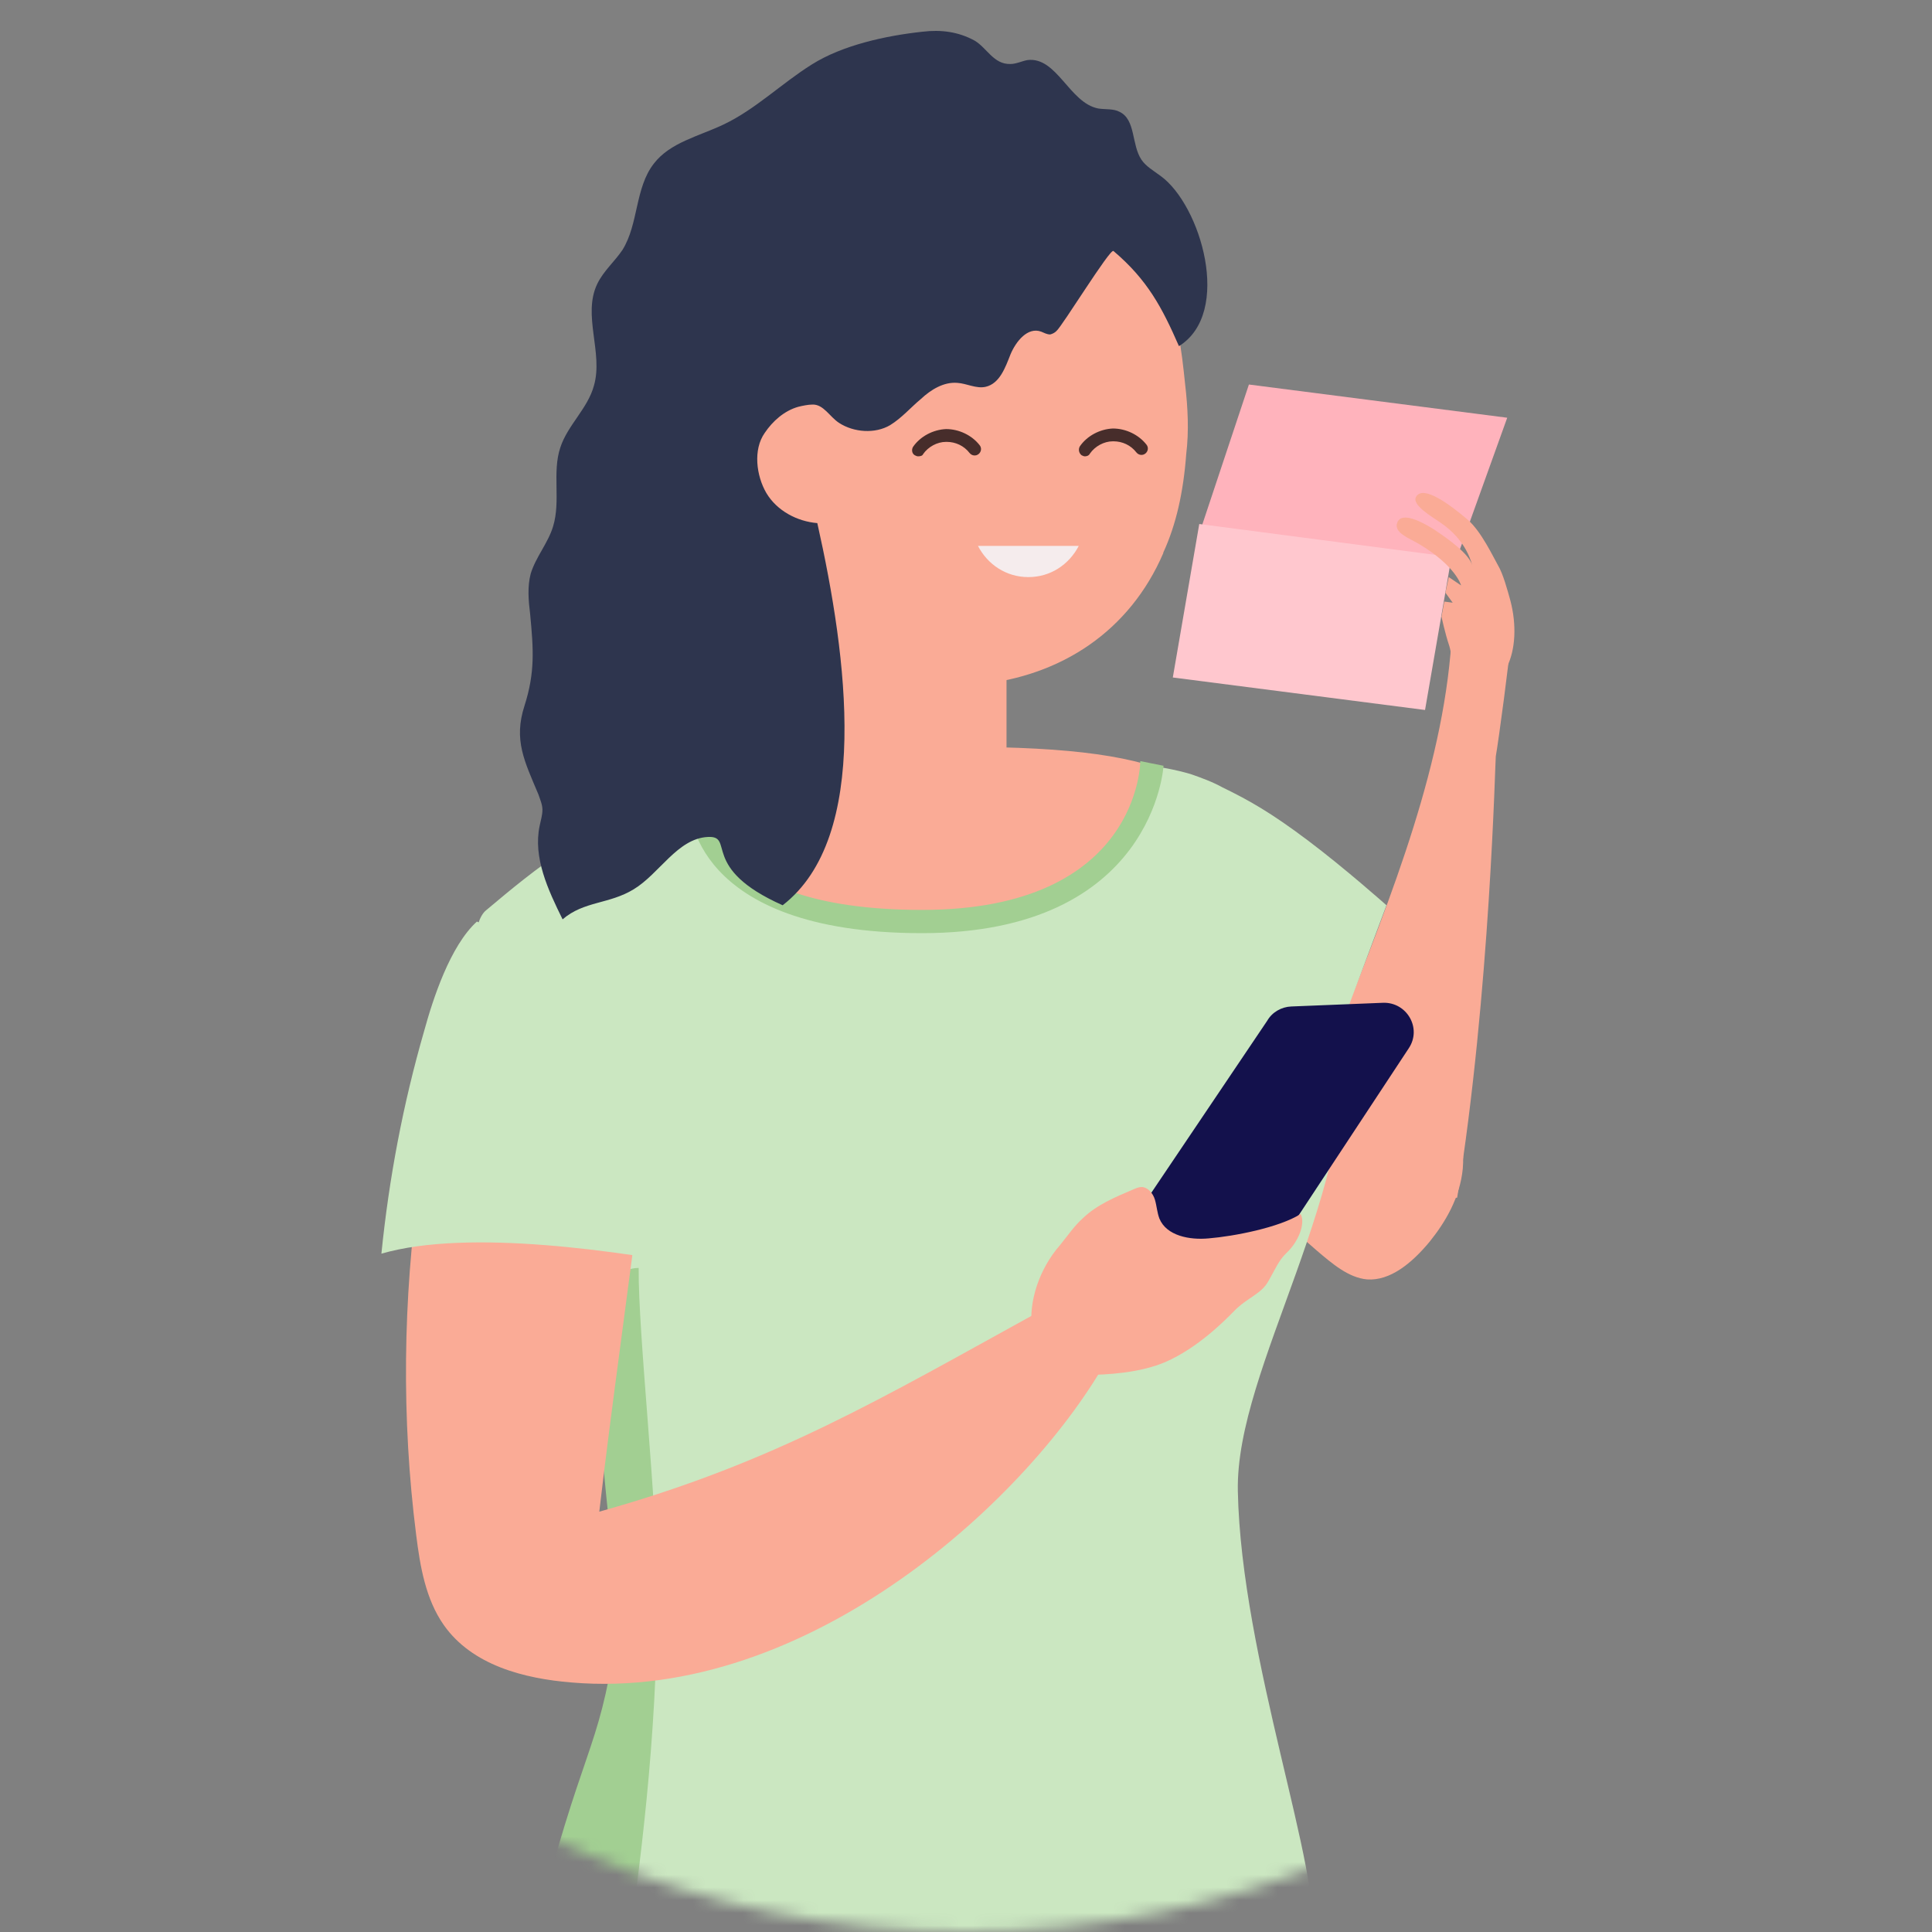 <svg width="152" height="152" viewBox="0 0 152 152" fill="none" xmlns="http://www.w3.org/2000/svg">
<rect x="0" y="0" width="152" height="152" fill="#808080" stroke="none"/>
<mask id="mask0" mask-type="alpha" maskUnits="userSpaceOnUse" x="0" y="0" width="152" height="152">
<circle cx="76" cy="76" r="76" fill="#C4C4C4"/>
</mask>
<g mask="url(#mask0)">
<path d="M114.524 44.152L94.463 41.653L98.258 30.252L118.581 32.865L114.524 44.152Z" fill="#FFB3BC"/>
<path d="M112.115 55.858L92.271 53.301L94.352 41.226L114.196 43.822L112.115 55.858Z" fill="#FFC7CE"/>
<path d="M118.827 47.242C118.607 46.453 118.255 45.14 117.858 44.483C117.462 43.783 116.537 41.812 115.48 40.893C113.983 39.623 112.001 38.178 111.428 39.054C110.988 39.711 112.705 40.674 113.322 41.112C114.159 41.681 115.348 42.732 115.832 44.483C115.568 43.564 113.983 42.425 112.793 41.637C111.957 41.112 110.283 40.192 109.931 41.112C109.622 41.9 110.855 42.338 111.604 42.776C114.555 44.527 114.952 46.059 114.952 46.059L113.983 45.403L113.718 46.629L114.291 47.417L113.63 47.329L113.41 48.511C113.41 48.511 113.674 49.781 114.027 50.832C114.335 51.883 114.203 53.283 114.819 54.203C118.431 55.035 119.84 51.094 118.827 47.242Z" fill="#FAAB96"/>
<path d="M103.588 98.38C104.822 99.431 106.099 100.525 107.552 100.657C109.358 100.788 111.076 99.387 112.485 97.68C113.718 96.147 114.863 94.221 115.084 91.944C115.304 89.448 114.335 87.04 112.97 85.464C111.648 83.888 109.975 82.925 108.433 81.918C103.5 78.634 99.052 74.212 94.736 69.571C95.617 70.447 90.684 83.406 91.653 86.515C92.401 88.967 95.176 90.63 96.629 92.032C98.92 94.177 101.21 96.322 103.588 98.38Z" fill="#FAAB96"/>
<path d="M118.211 47.461C118.519 49.212 118.915 48.818 118.827 50.657C118.783 51.664 117.902 58.275 117.682 59.501C117.638 59.632 117.242 78.152 114.643 94.221C113.586 94.44 112.485 94.702 111.428 94.746C108.345 94.746 105.658 92.645 102.84 90.981C103.368 88.31 103.544 85.596 104.513 83.056C108.785 72.198 113.19 61.734 114.115 51.445C114.159 48.73 117.902 45.709 118.211 47.461Z" fill="#FAAB96"/>
<path d="M93.326 35.727C93.106 38.704 92.533 41.287 91.52 43.476C91.52 43.52 91.52 43.52 91.52 43.52C88.878 49.65 83.505 53.196 76.942 53.853C69.543 54.641 62.584 52.627 58.62 45.184C56.902 42.031 55.669 38.354 55.317 34.369C54.832 30.692 54.392 26.707 57.431 24.518C60.514 22.373 64.786 21.103 68.398 20.184C73.727 18.914 79.232 18.608 84.65 19.264C85.09 19.308 85.442 19.352 85.839 19.439C88.481 19.877 89.803 19.921 91.168 22.023C92.621 24.124 92.974 27.714 93.238 30.21C93.458 32.093 93.546 33.932 93.326 35.727Z" fill="#FAAB96"/>
<path d="M79.188 41.9H65.447V61.121H79.188V41.9Z" fill="#FAAB96"/>
<path d="M96.409 112.741C96.938 105.779 96.189 98.862 95.837 91.944C95.308 81.655 94.736 71.366 93.018 61.208C89.582 59.501 84.43 58.757 75.445 58.757C64.081 58.757 52.014 60.814 42.941 68.126C39.461 70.928 39.549 80.079 42.809 88.923C44.174 92.644 47.345 98.993 47.345 96.76C47.609 114.536 50.736 123.687 53.599 141.244C67.561 140.543 80.201 139.23 93.943 138.441C94.78 129.904 95.749 121.322 96.409 112.741Z" fill="#FAAB96"/>
<path d="M97.387 117.312C97.651 130.49 104.117 147.461 103.236 152.715C92.798 156.261 80.466 156.568 68.222 155.648C67.297 155.561 66.372 155.517 65.447 155.429C57.299 154.729 49.239 153.547 41.928 152.54C48.056 138.894 50.979 131.943 49.517 116.214C48.786 112.172 43.557 114.448 45.099 112.172C42.324 116.243 34.264 74.912 38.228 71.629C42.28 68.213 46.024 65.192 53.026 62.434C58.576 70.753 65.138 72.11 74.608 71.891C78.043 71.804 81.567 71.278 84.562 69.527C87.953 67.601 90.463 64.054 89.935 60.157C91.256 60.333 92.489 60.551 93.679 60.902C94.559 61.208 95.396 61.515 96.189 61.953C98.259 62.96 99.945 63.905 102.868 66.1C105.791 68.295 109.08 71.221 109.08 71.221L105.791 80C107.007 93.777 97.191 107.526 97.387 117.312Z" fill="#CBE7C1"/>
<path d="M51.71 125.359C51.71 118.131 50.204 105.051 50.248 99.753C43.768 99.753 49.289 123.756 48.421 129.017C47.042 138.159 45.863 137.065 41.972 152.496C44.394 152.846 46.861 153.196 49.415 153.547C50.248 147.307 51.71 137.083 51.71 125.359Z" fill="#A2CF92"/>
<path d="M72.23 35.902C72.141 35.902 72.053 35.858 71.965 35.814C71.745 35.683 71.701 35.376 71.833 35.157C72.406 34.326 73.419 33.8 74.432 33.757C75.445 33.757 76.458 34.238 77.074 35.026C77.25 35.245 77.206 35.552 76.986 35.727C76.766 35.902 76.458 35.858 76.281 35.639C75.841 35.07 75.18 34.764 74.476 34.764H74.432C73.727 34.764 73.022 35.157 72.626 35.727C72.582 35.858 72.406 35.902 72.23 35.902Z" fill="#472D2B"/>
<path d="M85.354 35.902C85.266 35.902 85.178 35.858 85.09 35.814C84.87 35.639 84.826 35.333 84.958 35.114C85.531 34.282 86.544 33.756 87.556 33.713C88.57 33.713 89.582 34.194 90.199 34.982C90.375 35.201 90.331 35.508 90.111 35.683C89.891 35.858 89.582 35.814 89.406 35.595C88.966 35.026 88.305 34.72 87.601 34.72H87.556C86.852 34.72 86.147 35.114 85.751 35.683C85.663 35.858 85.487 35.902 85.354 35.902Z" fill="#472D2B"/>
<path d="M84.87 42.951C84.121 44.396 82.668 45.403 80.906 45.403C79.144 45.403 77.691 44.396 76.942 42.951H84.87Z" fill="#F5ECED"/>
<path d="M55.729 63.174C55.729 63.174 55.364 71.587 72.538 71.587C89.713 71.587 89.713 59.882 89.713 59.882L91.54 60.247C91.54 60.247 90.809 73.416 72.538 73.416C54.268 73.416 54.268 63.54 54.268 63.54L55.729 63.174Z" fill="#A2CF92"/>
<path d="M87.601 19.746C87.336 19.527 83.549 25.7 83.108 26.05C82.976 26.182 82.8 26.269 82.624 26.313C82.359 26.313 82.139 26.182 81.919 26.094C80.862 25.7 79.937 26.839 79.497 27.889C79.1 28.896 78.66 30.166 77.559 30.429C76.81 30.604 76.061 30.166 75.312 30.122C74.255 30.035 73.243 30.648 72.45 31.392C71.657 32.049 70.952 32.881 70.027 33.45C68.838 34.15 67.165 34.019 66.019 33.275C65.271 32.793 64.786 31.786 63.905 31.83C63.597 31.83 63.157 31.917 62.804 32.005C61.703 32.312 60.778 33.143 60.162 34.063C59.237 35.376 59.501 37.434 60.294 38.791C61.131 40.192 62.716 41.024 64.302 41.156C66.68 51.751 68.519 65.849 61.576 71.221C54.998 68.295 57.871 65.718 55.669 65.849C53.291 65.981 51.882 68.739 49.855 69.965C47.918 71.147 45.936 70.884 44.262 72.329C43.117 70.009 41.928 67.469 42.456 64.974C42.544 64.536 42.676 64.142 42.676 63.704C42.676 63.31 42.5 62.916 42.368 62.522C41.267 59.895 40.386 58.231 41.267 55.517C42.104 52.889 41.972 51.094 41.707 48.292C41.575 47.242 41.487 46.147 41.752 45.14C42.148 43.826 43.117 42.732 43.513 41.418C44.13 39.404 43.425 37.171 44.086 35.201C44.658 33.45 46.244 32.136 46.728 30.341C47.477 27.758 45.803 24.781 46.993 22.329C47.477 21.322 48.358 20.578 48.975 19.658C50.252 17.6 49.944 14.798 51.441 12.872C52.718 11.208 54.965 10.726 56.902 9.807C59.413 8.625 61.483 6.567 63.861 5.078C66.284 3.546 69.719 2.802 72.582 2.495C74.035 2.32 75.401 2.495 76.678 3.196C77.647 3.765 78.175 5.078 79.497 5.035C79.937 5.035 80.377 4.816 80.818 4.728C83.152 4.422 84.121 8.1 86.411 8.537C86.984 8.625 87.601 8.537 88.085 8.8C89.362 9.413 89.01 11.383 89.803 12.565C90.155 13.091 90.772 13.441 91.3 13.835C94.471 16.112 96.982 24.606 92.754 27.233C91.432 24.212 90.287 22.023 87.601 19.746Z" fill="#2E354E"/>
<path d="M81.939 103.091C69.332 110.025 60.931 115.078 47.15 118.93C48.053 111.091 49.496 101.062 50.603 92.047C43.562 91.246 39.891 91.811 32.976 93.133C31.705 102.238 31.577 111.589 32.743 120.762C33.053 123.253 33.492 125.822 34.916 127.851C37.142 131.015 41.214 132.061 44.962 132.369C63.619 133.953 81.186 117.766 87.286 106.63C86.037 104.803 83.272 104.915 81.939 103.091Z" fill="#FAAB96"/>
<path d="M37.52 72.504C35.414 74.425 34.07 78.568 33.374 81.099C31.716 86.84 30.607 92.684 30.007 98.633C36.853 96.646 48.718 98.421 56.204 99.83C53.059 87.356 46.447 76.358 37.52 72.504Z" fill="#CBE7C1"/>
<path d="M97.399 101.383L89.618 102.031C87.693 102.192 86.394 100.158 87.42 98.531L99.7 80.305C100.092 79.621 100.832 79.216 101.586 79.185L108.794 78.895C110.679 78.819 111.896 80.897 110.827 82.484L99.077 100.314C98.725 100.954 98.067 101.315 97.399 101.383Z" fill="#13114C"/>
<path d="M85.29 108.172C87.179 108.179 89.732 107.993 91.671 107.164C94.229 106.059 96.367 103.887 97.093 103.148C98.1 102.106 99.221 101.811 99.769 100.829C100.319 99.889 100.584 99.169 101.231 98.559C102.121 97.73 102.735 96.287 102.326 95.511C100.648 96.58 97.066 97.267 95.1 97.429C93.595 97.573 91.776 97.23 91.218 95.875C91.03 95.382 91.01 94.882 90.864 94.388C90.719 93.893 90.321 93.408 89.817 93.387C89.565 93.397 89.359 93.489 89.153 93.581C87.75 94.179 86.305 94.78 85.214 95.825C84.525 96.437 84.01 97.209 83.41 97.942C80.079 101.748 80.169 108.17 85.29 108.172Z" fill="#FAAB96"/>
</g>
</svg>
